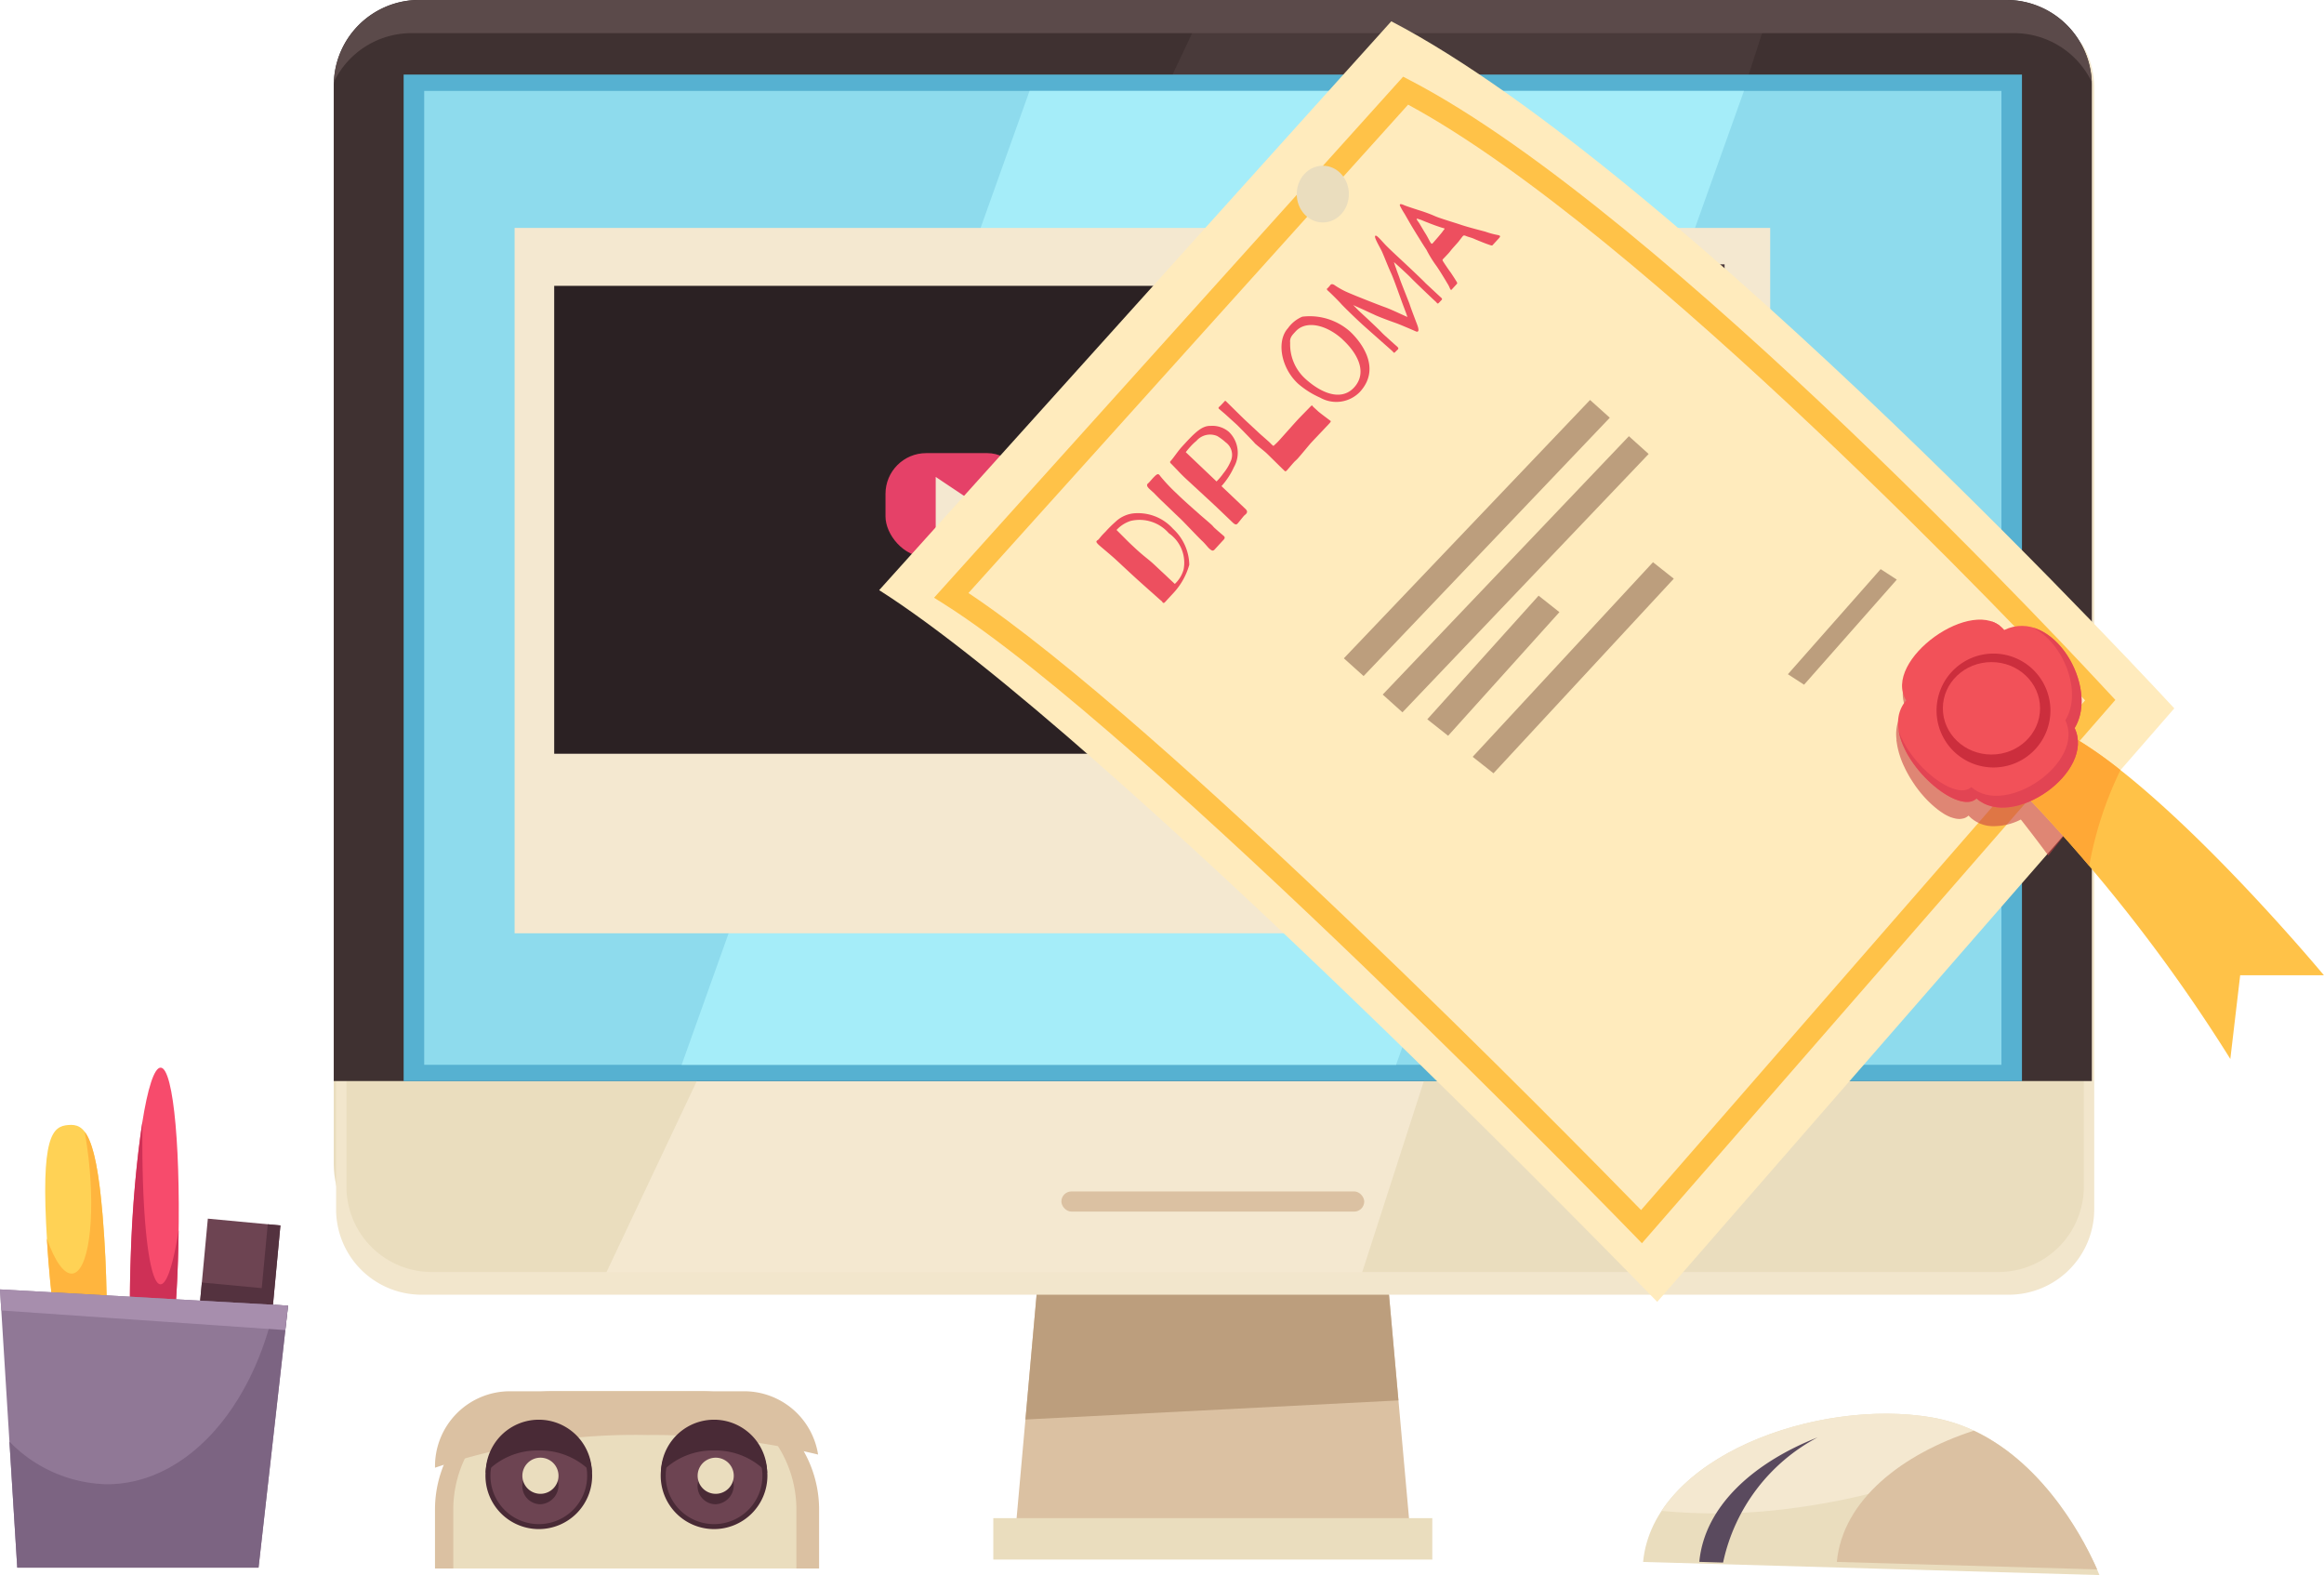<svg xmlns="http://www.w3.org/2000/svg" width="126.99" height="86.052" viewBox="0 0 126.99 86.052">
  <g id="Certification1" transform="translate(-3808.487 560.052)">
    <g id="Certification1-2" data-name="Certification1" transform="translate(3808.487 -560.052)">
      <path id="矩形_1832" data-name="矩形 1832" d="M6.468,0h8.053a6.468,6.468,0,0,1,6.468,6.468V9.687a0,0,0,0,1,0,0H0a0,0,0,0,1,0,0V6.468A6.468,6.468,0,0,1,6.468,0Z" transform="translate(23.769 76.006)" fill="#dbc1a2"/>
      <path id="矩形_1833" data-name="矩形 1833" d="M6.468,0H12.28a6.468,6.468,0,0,1,6.468,6.468V9.687a0,0,0,0,1,0,0H0a0,0,0,0,1,0,0V6.468A6.468,6.468,0,0,1,6.468,0Z" transform="translate(24.769 76.006)" fill="#eaddbe"/>
      <path id="路径_5564" data-name="路径 5564" d="M1269.226,539.6a38.279,38.279,0,0,1,9.321,1.067,4.09,4.09,0,0,0-4.039-3.458h-12.8a4.094,4.094,0,0,0-4.094,4.094v.083A34.047,34.047,0,0,1,1269.226,539.6Z" transform="translate(-1233.844 -461.199)" fill="#dbc1a2"/>
      <rect id="矩形_1834" data-name="矩形 1834" width="3.982" height="7.01" transform="translate(11.357 66.58) rotate(5.354)" fill="#6d4452"/>
      <path id="路径_5565" data-name="路径 5565" d="M1240.222,522.327l-.328,3.489-3.272-.307-.328,3.491,3.964.371.657-6.98Z" transform="translate(-1225.591 -455.44)" fill="#54323f"/>
      <path id="路径_5566" data-name="路径 5566" d="M1230.458,518.83c-.2,5.8.369,6.275,1.083,6.3s1.309-.394,1.5-6.2-.225-10.531-.94-10.56S1230.654,513.028,1230.458,518.83Z" transform="translate(-1223.318 -450.041)" fill="#f74b6c"/>
      <path id="路径_5567" data-name="路径 5567" d="M1232.083,522.064c-.645-.027-1.049-3.878-.979-8.888a63.343,63.343,0,0,0-.646,7.511c-.2,5.8.369,6.275,1.083,6.3s1.309-.393,1.5-6.2c.019-.571.031-1.126.039-1.672C1232.79,520.954,1232.434,522.079,1232.083,522.064Z" transform="translate(-1223.318 -451.898)" fill="#ce3056"/>
      <path id="路径_5568" data-name="路径 5568" d="M1226.086,519.59c-.371-5.792-1.1-6.183-1.96-6.115s-1.531.572-1.16,6.364,1.371,10.431,2.233,10.362S1226.458,525.382,1226.086,519.59Z" transform="translate(-1220.392 -452.012)" fill="#ffd255"/>
      <path id="路径_5569" data-name="路径 5569" d="M1226.146,519.83c-.233-3.629-.6-5.137-1.063-5.741.083.468.155.956.212,1.464.377,3.371-.018,6.181-.883,6.278-.464.052-.968-.693-1.4-1.911,0,.055.005.1.009.159.371,5.792,1.371,10.431,2.233,10.363S1226.518,525.622,1226.146,519.83Z" transform="translate(-1220.453 -452.252)" fill="#ffb53e"/>
      <path id="路径_5570" data-name="路径 5570" d="M1381.1,539.417c-6.278-1.076-15.248,2.153-15.786,7.893l24.935.718S1387.38,540.494,1381.1,539.417Z" transform="translate(-1275.53 -461.976)" fill="#eaddbe"/>
      <path id="路径_5571" data-name="路径 5571" d="M1366.968,544.522a31.647,31.647,0,0,0,7.52-.2c4.65-.645,8.579-2.063,10.552-3.63a9.2,9.2,0,0,0-3.3-1.272C1376.569,538.53,1369.575,540.568,1366.968,544.522Z" transform="translate(-1276.17 -461.976)" fill="#f4e8d0"/>
      <path id="路径_5572" data-name="路径 5572" d="M1390.068,540.724c-3.908,1.269-7.166,3.782-7.484,7.171l14.222.409C1396.28,547.093,1394.109,542.612,1390.068,540.724Z" transform="translate(-1282.214 -462.561)" fill="#dbc1a2"/>
      <path id="路径_5573" data-name="路径 5573" d="M1376.786,541.324c-3.44,1.355-6.172,3.715-6.462,6.8l1.3.038A10.111,10.111,0,0,1,1376.786,541.324Z" transform="translate(-1277.469 -462.793)" fill="#5a4a5e"/>
      <path id="路径_5574" data-name="路径 5574" d="M1234.575,529.02l-15.741-.887.942,15.2h13.185Z" transform="translate(-1218.834 -457.688)" fill="#907896"/>
      <path id="路径_5575" data-name="路径 5575" d="M1234.177,529.513c-1.219,5.678-4.869,9.8-9.182,9.8a7.654,7.654,0,0,1-5.32-2.33l.427,6.888h13.185l1.615-14.316Z" transform="translate(-1219.159 -458.222)" fill="#7c6482"/>
      <g id="组_3097" data-name="组 3097" transform="translate(18.237)">
        <path id="路径_5576" data-name="路径 5576" d="M1328.918,514h-17.652l-2.037,22.744h21.726Z" transform="translate(-1272.058 -452.217)" fill="#dbc1a2"/>
        <path id="路径_5577" data-name="路径 5577" d="M1330.631,528.727,1329.313,514h-17.652l-1.412,15.77Z" transform="translate(-1272.453 -452.217)" fill="#bc9e7d"/>
        <rect id="矩形_1835" data-name="矩形 1835" width="96.068" height="70.608" rx="7.021" transform="translate(0 0)" fill="#eaddbe"/>
        <path id="路径_5578" data-name="路径 5578" d="M1272.047,483.812h41.462L1336.3,413.2h-30.872Z" transform="translate(-1257.667 -413.204)" fill="#f4e8d0"/>
        <path id="路径_5579" data-name="路径 5579" d="M1344.112,416.9a4.673,4.673,0,0,1,.184,1.287v61.273a4.668,4.668,0,0,1-4.667,4.668h-85.6a4.667,4.667,0,0,1-4.668-4.668V418.184a4.673,4.673,0,0,1,.184-1.287,4.639,4.639,0,0,0-.75,2.531V480.7a4.667,4.667,0,0,0,4.668,4.668h86.733a4.668,4.668,0,0,0,4.668-4.668V419.428A4.638,4.638,0,0,0,1344.112,416.9Z" transform="translate(-1248.667 -414.633)" fill="#f2e6cc"/>
        <rect id="矩形_1836" data-name="矩形 1836" width="23.989" height="2.263" transform="translate(36.04 82.942)" fill="#eaddbe"/>
        <path id="路径_5580" data-name="路径 5580" d="M1339.986,413.2h-86.733a4.668,4.668,0,0,0-4.667,4.668v54.4h96.068v-54.4A4.667,4.667,0,0,0,1339.986,413.2Z" transform="translate(-1248.586 -413.204)" fill="#3f3131"/>
        <path id="路径_5581" data-name="路径 5581" d="M1320.679,472.27l19.066-59.066h-30.872l-27.925,59.066Z" transform="translate(-1261.112 -413.204)" fill="#493a3a"/>
        <path id="路径_5582" data-name="路径 5582" d="M1252.852,415.015h87.55a4.711,4.711,0,0,1,4.249,2.661,4.664,4.664,0,0,0-4.658-4.471H1253.26a4.663,4.663,0,0,0-4.657,4.471A4.709,4.709,0,0,1,1252.852,415.015Z" transform="translate(-1248.593 -413.204)" fill="#5b4a4a"/>
        <rect id="矩形_1837" data-name="矩形 1837" width="88.43" height="54.993" transform="translate(3.819 4.074)" fill="#56b1d1"/>
        <rect id="矩形_1838" data-name="矩形 1838" width="86.182" height="53.207" transform="translate(4.943 4.967)" fill="#8edbed"/>
        <path id="路径_5583" data-name="路径 5583" d="M1337.648,421.307H1298.61l-19.01,53.207h39.038Z" transform="translate(-1260.59 -416.34)" fill="#a5edf9"/>
        <rect id="矩形_1839" data-name="矩形 1839" width="16.549" height="1.103" rx="0.552" transform="translate(39.76 65.092)" fill="#dbc1a2"/>
      </g>
      <rect id="矩形_1840" data-name="矩形 1840" width="68.61" height="38.537" transform="translate(28.119 12.452)" fill="#f4e8d0"/>
      <rect id="矩形_1841" data-name="矩形 1841" width="45.512" height="25.563" transform="translate(30.283 15.617)" fill="#2b2123"/>
      <rect id="矩形_1842" data-name="矩形 1842" width="13.442" height="7.55" transform="translate(80.794 14.442)" fill="#49383c"/>
      <rect id="矩形_1843" data-name="矩形 1843" width="13.442" height="7.55" transform="translate(80.794 23.169)" fill="#49383c"/>
      <rect id="矩形_1844" data-name="矩形 1844" width="13.442" height="7.55" transform="translate(80.794 31.896)" fill="#49383c"/>
      <rect id="矩形_1845" data-name="矩形 1845" width="13.442" height="7.55" transform="translate(80.794 40.623)" fill="#49383c"/>
      <rect id="矩形_1846" data-name="矩形 1846" width="7.79" height="5.68" rx="2.224" transform="translate(48.386 24.756)" fill="#e54168"/>
      <path id="路径_5584" data-name="路径 5584" d="M1302.25,455.715v3.077l2.3-1.539Z" transform="translate(-1251.12 -429.658)" fill="#f4e8d0"/>
      <path id="路径_5585" data-name="路径 5585" d="M1325.194,415.1l-27.985,31.079c12.513,7.938,42.516,38.883,42.516,38.883l28.254-32.425S1340.935,423.306,1325.194,415.1Z" transform="translate(-1249.169 -413.937)" fill="#ffebbd"/>
      <g id="组_3098" data-name="组 3098" transform="translate(51.036 4.186)">
        <path id="路径_5586" data-name="路径 5586" d="M1340.78,483.77l-.465-.479c-.265-.274-26.693-27.48-37.6-34.4l-.614-.389,25.631-28.465.422.22c13.9,7.247,37.14,32.364,38.123,33.429l.373.4Zm-36.8-35.524c10.636,7.078,33.119,29.981,36.754,33.711l24.263-27.846c-3.067-3.283-24.181-25.62-36.993-32.546Z" transform="translate(-1302.097 -420.033)" fill="#ffc248"/>
      </g>
      <path id="路径_5587" data-name="路径 5587" d="M1397.188,476.225a2.159,2.159,0,0,0-.136-.673,2.6,2.6,0,0,0,.186-.411c.016-.045.028-.092.042-.138.031-.1.058-.2.078-.31.01-.055.02-.11.028-.166.015-.1.025-.211.031-.319,0-.055.008-.108.009-.164,0-.137,0-.276-.014-.416,0-.064-.013-.128-.021-.192-.013-.114-.029-.228-.051-.342-.016-.082-.036-.162-.056-.243s-.037-.151-.058-.225c-.026-.092-.055-.183-.086-.273-.019-.056-.04-.11-.061-.165-.039-.1-.078-.2-.123-.3h0a4.905,4.905,0,0,0-.65-1.065l-.019-.023a3.632,3.632,0,0,0-.259-.285l-.006-.006a2.054,2.054,0,0,0-2.349-.575c-1.334-1.908-5.747.858-5.413,3.158v0c0,.031.012.062.018.093l0,.014h0a1.58,1.58,0,0,0,.125.371,2.271,2.271,0,0,0-.495,1.8c-.005-.023-.014-.046-.02-.069.006.074.022.15.033.224.006.037.01.074.017.112a4.753,4.753,0,0,0,.34,1.074c.011.025.024.05.036.075.069.15.144.3.226.442.021.039.043.077.066.116.083.14.169.275.26.408.019.028.037.056.057.085.114.16.232.314.355.46l.015.016c.114.134.23.259.349.378.035.036.07.067.105.1q.137.131.275.245l.116.094c.1.078.2.148.3.21.024.015.049.034.073.048a2.383,2.383,0,0,0,.357.175c.03.011.057.017.086.026a1.482,1.482,0,0,0,.248.059c.036,0,.07.006.1.008a.809.809,0,0,0,.207-.02.673.673,0,0,0,.086-.02.65.65,0,0,0,.24-.145,1.839,1.839,0,0,0,1.268.578,3.288,3.288,0,0,0,1.591-.362q.775.986,1.5,1.969l2.972-3.749A23.037,23.037,0,0,0,1397.188,476.225Z" transform="translate(-1284.269 -434.913)" fill="#c94343" opacity="0.6" style="mix-blend-mode: multiply;isolation: isolate"/>
      <path id="路径_5588" data-name="路径 5588" d="M1401.132,478.4l-2.556,2.961a89.5,89.5,0,0,1,11.7,14.934l.538-4.574h4.575S1406.783,481.363,1401.132,478.4Z" transform="translate(-1288.404 -438.439)" fill="#ffc248"/>
      <path id="路径_5589" data-name="路径 5589" d="M1404.27,480.513a21.094,21.094,0,0,0-3.138-2.11l-2.556,2.96c1.44,1.467,2.773,2.95,3.988,4.384A20.006,20.006,0,0,1,1404.27,480.513Z" transform="translate(-1288.404 -438.439)" fill="#ffa836"/>
      <g id="组_3099" data-name="组 3099" transform="translate(103.713 33.853)">
        <path id="路径_5590" data-name="路径 5590" d="M1388.482,472.846c-1.858,2.194,2.635,6.495,3.847,5.36,1.964,1.738,6.5-1.447,5.359-3.847,1.37-2.23-1.183-6.621-3.846-5.36C1392.2,467.03,1387.14,470.661,1388.482,472.846Z" transform="translate(-1388.038 -468.434)" fill="#f25159"/>
        <path id="路径_5591" data-name="路径 5591" d="M1388.494,475c.006-.006.008-.014.014-.021-.018-.028-.029-.057-.045-.085C1388.471,474.93,1388.483,474.965,1388.494,475Z" transform="translate(-1388.203 -470.934)" fill="#f25159"/>
        <path id="路径_5592" data-name="路径 5592" d="M1396.7,468.886c.044-.021.088-.028.132-.045a1.549,1.549,0,0,0-.485-.256A1.446,1.446,0,0,1,1396.7,468.886Z" transform="translate(-1391.253 -468.492)" fill="#f25159"/>
        <path id="路径_5593" data-name="路径 5593" d="M1395.428,469.145c1.658.823,2.742,3.5,1.775,5.062,1.1,2.284-3.25,5.308-5.138,3.651-.843.782-3.341-1.163-3.969-3.086.35,2.155,3.308,4.6,4.256,3.709,1.964,1.738,6.5-1.447,5.36-3.847C1398.8,472.854,1397.395,469.7,1395.428,469.145Z" transform="translate(-1388.06 -468.709)" fill="#e24453"/>
      </g>
      <g id="组_3100" data-name="组 3100" transform="translate(36.103 77.711)">
        <path id="路径_5594" data-name="路径 5594" d="M1283.564,542.9a2.915,2.915,0,1,0-2.915,2.915A2.915,2.915,0,0,0,1283.564,542.9Z" transform="translate(-1277.734 -539.986)" fill="#492a36"/>
        <path id="路径_5595" data-name="路径 5595" d="M1283.464,543.073a2.643,2.643,0,1,0-2.643,2.643A2.643,2.643,0,0,0,1283.464,543.073Z" transform="translate(-1277.906 -540.158)" fill="#6d4452"/>
        <path id="路径_5596" data-name="路径 5596" d="M1280.659,541.521a3.855,3.855,0,0,1,2.9,1.218,2.9,2.9,0,0,0-5.8,0A3.855,3.855,0,0,1,1280.659,541.521Z" transform="translate(-1277.744 -539.986)" fill="#492a36"/>
        <path id="路径_5597" data-name="路径 5597" d="M1283,544.815a.992.992,0,1,0-.987,1.09A1.043,1.043,0,0,0,1283,544.815Z" transform="translate(-1279.008 -541.433)" fill="#492a36"/>
        <path id="路径_5598" data-name="路径 5598" d="M1283,544.119a.987.987,0,1,0-.987.987A.987.987,0,0,0,1283,544.119Z" transform="translate(-1279.008 -541.204)" fill="#eaddbe"/>
      </g>
      <g id="组_3101" data-name="组 3101" transform="translate(26.527 77.711)">
        <path id="路径_5599" data-name="路径 5599" d="M1267.942,542.9a2.915,2.915,0,1,0-2.915,2.915A2.915,2.915,0,0,0,1267.942,542.9Z" transform="translate(-1262.112 -539.986)" fill="#492a36"/>
        <path id="路径_5600" data-name="路径 5600" d="M1267.842,543.073a2.643,2.643,0,1,0-2.643,2.643A2.643,2.643,0,0,0,1267.842,543.073Z" transform="translate(-1262.284 -540.158)" fill="#6d4452"/>
        <path id="路径_5601" data-name="路径 5601" d="M1265.038,541.521a3.855,3.855,0,0,1,2.9,1.218,2.9,2.9,0,0,0-5.8,0A3.852,3.852,0,0,1,1265.038,541.521Z" transform="translate(-1262.123 -539.986)" fill="#492a36"/>
        <path id="路径_5602" data-name="路径 5602" d="M1267.378,544.815a.991.991,0,1,0-.987,1.09A1.043,1.043,0,0,0,1267.378,544.815Z" transform="translate(-1263.387 -541.433)" fill="#492a36"/>
        <path id="路径_5603" data-name="路径 5603" d="M1267.378,544.119a.987.987,0,1,0-.987.987A.987.987,0,0,0,1267.378,544.119Z" transform="translate(-1263.387 -541.204)" fill="#eaddbe"/>
      </g>
      <ellipse id="椭圆_31" data-name="椭圆 31" cx="1.424" cy="1.55" rx="1.424" ry="1.55" transform="translate(70.858 9.054)" fill="#eaddbe"/>
      <path id="路径_5604" data-name="路径 5604" d="M1391.474,474.572a3.111,3.111,0,1,0,3.111-3.111A3.111,3.111,0,0,0,1391.474,474.572Z" transform="translate(-1285.655 -435.753)" fill="#cc2e3d"/>
      <ellipse id="椭圆_32" data-name="椭圆 32" cx="2.656" cy="2.525" rx="2.656" ry="2.525" transform="translate(106.163 36.173)" fill="#f25159"/>
      <path id="路径_5605" data-name="路径 5605" d="M1218.905,529.284l15.519,1.073.151-1.338-15.741-.887Z" transform="translate(-1218.834 -457.688)" fill="#a78ead"/>
      <path id="路径_5606" data-name="路径 5606" d="M1352.088,448.855l-13.453,14.114,1.079.97,13.453-14.114Z" transform="translate(-1265.203 -427.003)" fill="#bc9e7d"/>
      <path id="路径_5607" data-name="路径 5607" d="M1355.553,452.084,1342.1,466.2l1.079.97,13.453-14.114Z" transform="translate(-1266.545 -428.253)" fill="#bc9e7d"/>
      <path id="路径_5608" data-name="路径 5608" d="M1359.971,463.316l-9.853,10.632,1.137.9,9.853-10.632Z" transform="translate(-1269.647 -432.6)" fill="#bc9e7d"/>
      <path id="路径_5609" data-name="路径 5609" d="M1352.157,466.3l-6.082,6.754,1.137.9,6.082-6.754Z" transform="translate(-1268.083 -433.756)" fill="#bc9e7d"/>
      <path id="路径_5610" data-name="路径 5610" d="M1383.289,463.933l-5.068,5.742.883.572,5.068-5.742Z" transform="translate(-1280.525 -432.839)" fill="#bc9e7d"/>
      <g id="组_3102" data-name="组 3102" transform="translate(59.912 11.151)">
        <path id="路径_5611" data-name="路径 5611" d="M1320.179,463.786a.166.166,0,0,0-.038-.044c-.031-.029-.079-.063-.158-.136-.117-.106-.953-.844-1.318-1.179s-.832-.773-1.06-.982-.7-.6-.851-.732-.208-.21-.164-.257l.014-.016c.029-.031.064-.039.1-.081s.135-.169.2-.238.136-.139.194-.2a6.484,6.484,0,0,1,.518-.511,1.7,1.7,0,0,1,1.186-.473,2.561,2.561,0,0,1,1.96.852,2.742,2.742,0,0,1,.889,1.966,3.738,3.738,0,0,1-.826,1.5l-.5.541C1320.254,463.875,1320.2,463.836,1320.179,463.786Zm-1.337-2.8c.318.292.612.5.84.712.111.1.408.386.679.633.154.151.324.307.5.471a1.713,1.713,0,0,0,.48-.789,1.962,1.962,0,0,0-.808-1.98,2.121,2.121,0,0,0-2.07-.678,1.788,1.788,0,0,0-.787.5l.463.463C1318.387,460.571,1318.689,460.848,1318.842,460.988Z" transform="translate(-1316.577 -442.051)" fill="#ed4f5f"/>
        <path id="路径_5612" data-name="路径 5612" d="M1321.236,456.292c-.17-.155-.163-.238-.11-.3a.2.2,0,0,1,.045-.038c.088-.085.232-.275.389-.414.093-.08.144-.082.191-.039.032.029.059.074.1.123a9.584,9.584,0,0,0,.869.914c.132.132.28.268.418.394.376.344.725.645.815.728s.445.378.635.552a.881.881,0,0,1,.116.117,1.028,1.028,0,0,0,.117.117c.148.136.38.33.46.4.105.086.034.175-.045.25l-.443.482c-.106.126-.186.054-.281-.023s-.235-.275-.42-.445-1.055-1.094-1.2-1.225-.854-.823-.982-.94c-.063-.058-.18-.175-.276-.273l-.182-.185Z" transform="translate(-1318.325 -440.717)" fill="#ed4f5f"/>
        <path id="路径_5613" data-name="路径 5613" d="M1323.2,453.054c.121-.132.365-.5.584-.743.651-.709,1.069-1.165,1.568-1.145a1.381,1.381,0,0,1,1.006.327,1.583,1.583,0,0,1,.276,1.922,4.071,4.071,0,0,1-.682,1.042l.568.539.737.7c.132.121.1.21.042.274-.038.042-.088.074-.116.106-.078.085-.276.343-.354.428s-.161.037-.261-.056-.844-.813-1.125-1.071L1324,454.044c-.08-.074-.271-.258-.442-.444l-.33-.342C1323.1,453.145,1323.14,453.124,1323.2,453.054Zm2.83.733a2.683,2.683,0,0,0,.455-.762.845.845,0,0,0-.306-.964,2.911,2.911,0,0,0-.458-.341.987.987,0,0,0-1.137.262,3.039,3.039,0,0,0-.332.319c-.083.09-.165.19-.252.3l1.682,1.6A3.386,3.386,0,0,0,1326.034,453.788Z" transform="translate(-1319.119 -439.048)" fill="#ed4f5f"/>
        <path id="路径_5614" data-name="路径 5614" d="M1333.539,450a.287.287,0,0,0,.032.018c.037.035.008.077-.07.161-.092.1-.8.844-.973,1.029-.141.154-.565.681-.76.893-.039.042-.073.069-.088.086a1.155,1.155,0,0,0-.117.116c-.121.132-.276.322-.358.412-.108.117-.12.056-.221-.036-.084-.077-.8-.79-.919-.9-.106-.1-.491-.4-.666-.562.254.234-.821-.87-.975-1.011l-.6-.544c-.048-.044-.275-.232-.349-.3l0,0c-.064-.058.04-.118.084-.165s.078-.075.19-.2l.043-.047c.019-.021.035-.028.072.006s.925.916,1.079,1.057l.753.7c.084.078.342.3.5.443a1.565,1.565,0,0,1,.134.131.656.656,0,0,0,.1.087c.015.015.021.02.03.02l.128-.118a3.252,3.252,0,0,0,.263-.276c.175-.191.708-.794.888-.99s.687-.707.76-.786c.049-.042.069-.044.085-.028s.027.044.048.064l.244.223C1332.982,449.588,1333.48,449.949,1333.539,450Z" transform="translate(-1320.784 -438.183)" fill="#ed4f5f"/>
        <path id="路径_5615" data-name="路径 5615" d="M1336.813,442.2c.36.331,1.853,1.884.545,3.31a1.793,1.793,0,0,1-2.169.312,4.8,4.8,0,0,1-1.2-.757c-.953-.875-1.194-2.345-.558-3.039a1.828,1.828,0,0,1,.782-.628A3.323,3.323,0,0,1,1336.813,442.2Zm-.4.439c-.864-.792-1.985-1.068-2.563-.438-.18.2-.332.33-.3.629a2.534,2.534,0,0,0,.817,1.949c.832.763,1.953,1.274,2.677.485S1337.279,443.438,1336.41,442.641Z" transform="translate(-1322.964 -435.247)" fill="#ed4f5f"/>
        <path id="路径_5616" data-name="路径 5616" d="M1339.087,438.522c.18.165.822.763,1.03.983.069.074.181.176.3.282.228.21.492.442.541.485a.128.128,0,0,0,.015.015c.063.058.066.108.017.151s-.127.127-.166.16c-.02.021-.035.017-.061-.008s-.048-.054-.091-.093c-.11-.1-1.359-1.2-1.64-1.456s-.96-.909-1.131-1.1-.585-.6-.7-.7l-.021-.019c-.1-.093-.056-.11-.017-.142l.039-.042a1.477,1.477,0,0,0,.116-.137c.054-.059.141-.047.251.035a4.4,4.4,0,0,0,.787.419c.269.121,1.672.676,1.991.785.166.063.451.188.706.305l.468.213-.06-.18-.156-.416c-.125-.321-.5-1.418-.684-1.817s-.4-.975-.509-1.2-.424-.74-.351-.82c.029-.031.086,0,.161.07.111.1.261.278.416.44.262.268.755.719,1,.948s.981.92,1.173,1.125l.859.8.015.015a.067.067,0,0,1,0,.107c-.039.042-.131.143-.175.181-.025.016-.041.012-.067-.012s-.048-.055-.085-.089c-.1-.087-1.152-1.084-1.4-1.348-.123-.123-.344-.327-.531-.5-.111-.1-.222-.2-.343-.306.04.126.077.246.122.355.06.2.156.416.2.566.1.281.441,1.127.532,1.366.077.256.392,1.062.433,1.178s.078.266.034.314-.09.023-.194-.023-.809-.351-1.031-.428-.962-.345-1.207-.472c-.134-.056-.4-.186-.653-.3-.145-.065-.307-.135-.462-.209l.186.191C1338.859,438.313,1339,438.439,1339.087,438.522Z" transform="translate(-1324.528 -432.489)" fill="#ed4f5f"/>
        <path id="路径_5617" data-name="路径 5617" d="M1343.642,431.506c-.033-.07-.019-.106.031-.108s.129.03.212.067.666.23.893.3a7.661,7.661,0,0,1,.776.292c.27.12,1.063.351,1.42.473s1.108.314,1.319.37a4.449,4.449,0,0,0,.7.189.245.245,0,0,1,.093.037c.038.034,0,.086-.045.134l-.35.381c-.039.043-.159-.018-.272-.054s-.626-.243-.736-.294-.3-.1-.424-.145c-.114-.056-.154-.044-.194,0s-.1.132-.178.227c-.062.1-.379.423-.5.586a2.08,2.08,0,0,1-.15.174c-.117.127-.238.249-.262.276-.043.047.01.106.053.176s.3.451.385.558l.175.267.115.183c.06.094.071.124.037.162l-.286.313c-.02.021-.03.021-.045.007a.4.4,0,0,1-.054-.09,1.375,1.375,0,0,0-.134-.259c-.1-.173-.461-.774-.645-1.02a6.5,6.5,0,0,1-.5-.823c-.135-.2-.2-.308-.382-.6s-.373-.6-.51-.837l-.3-.521C1343.758,431.731,1343.681,431.581,1343.642,431.506Zm2.419,1.223a.141.141,0,0,0-.058-.022c-.1-.021-.63-.207-.832-.294-.227-.083-.4-.167-.445-.174-.113-.036-.15-.06-.175-.034s.067.129.144.248c.06.1.262.446.339.565s.188.338.243.438a.476.476,0,0,0,.07.094c.021.019.042.018.076-.019.059-.064.485-.55.552-.655C1346.033,432.792,1346.087,432.754,1346.061,432.729Z" transform="translate(-1327.046 -431.396)" fill="#ed4f5f"/>
      </g>
    </g>
  </g>
</svg>
